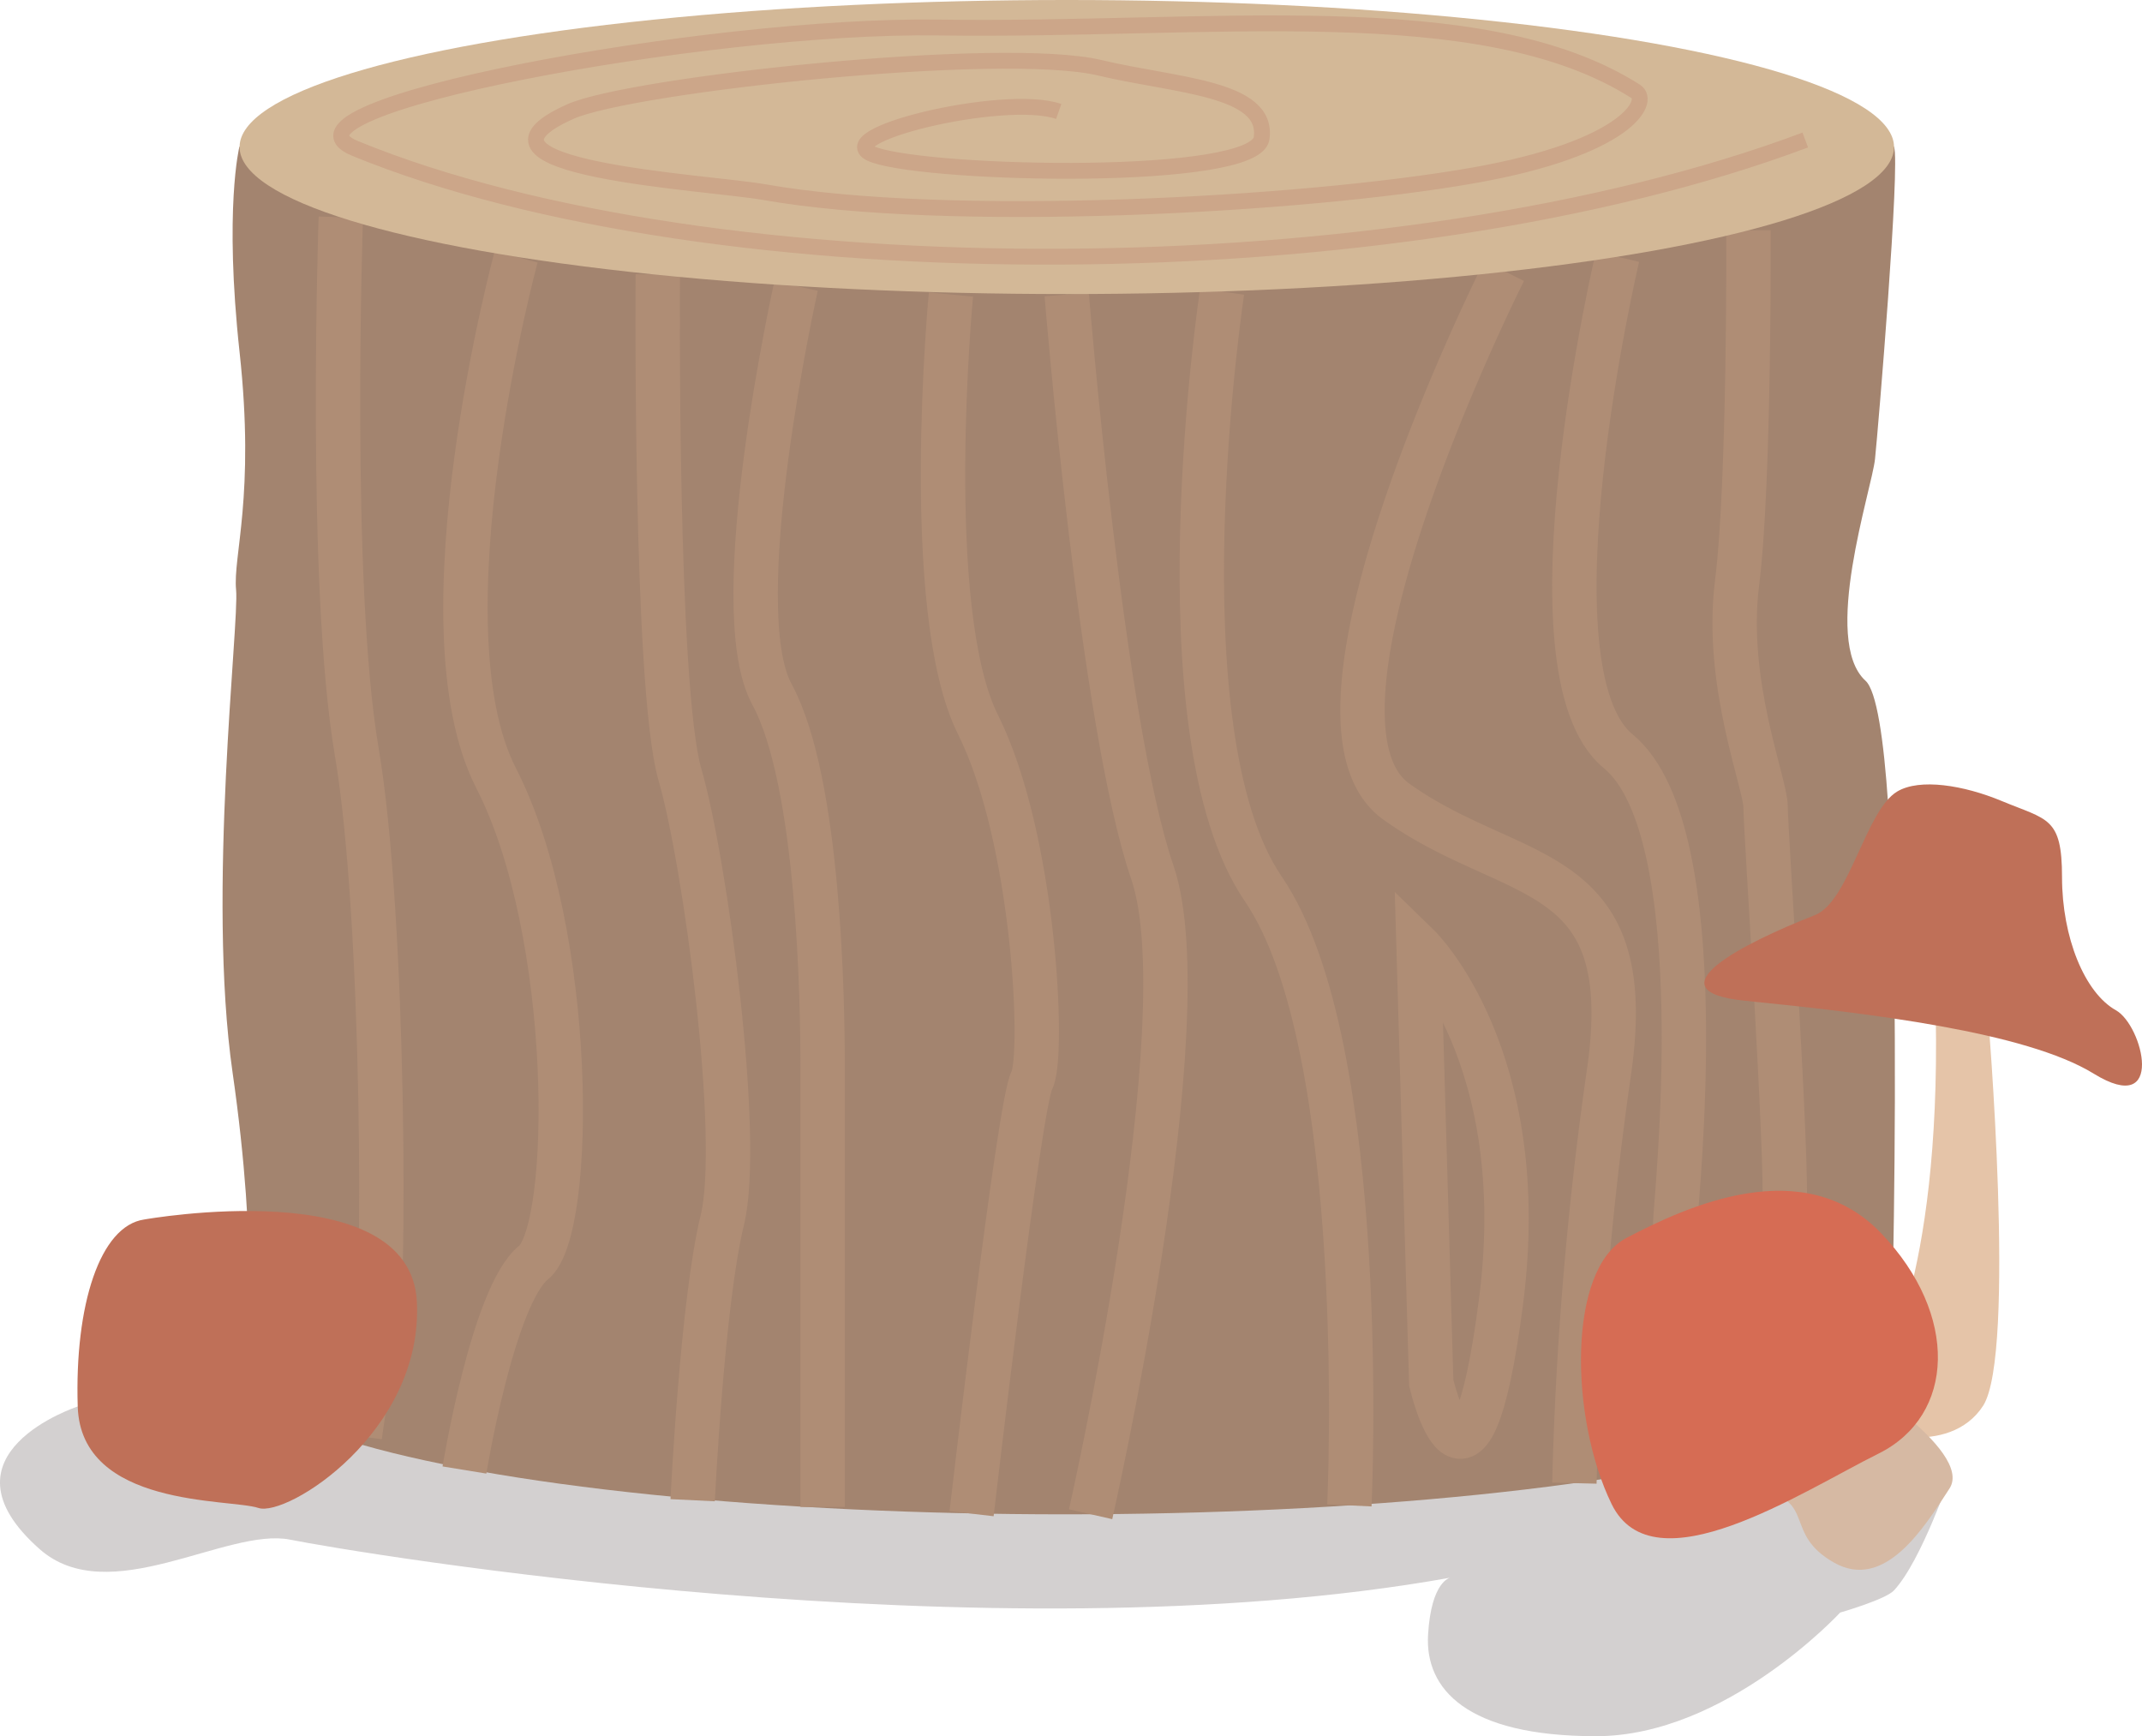 <svg xmlns="http://www.w3.org/2000/svg" viewBox="0 0 675.75 547.69"><defs><style>.cls-1{fill:#231815;opacity:0.2;}.cls-2{fill:#a3846f;}.cls-3,.cls-5{fill:none;stroke-miterlimit:10;}.cls-3{stroke:#af8d75;stroke-width:14px;}.cls-4{fill:#d3b897;}.cls-5{stroke:#cca689;stroke-width:5px;}.cls-6{fill:#e5c4a8;}.cls-7{fill:#bf7058;}.cls-8{fill:#d6b9a3;}.cls-9{fill:#d66c54;}</style></defs><title>是资源 5是</title><g id="图层_2" data-name="图层 2"><g id="图层_1-2" data-name="图层 1"><path class="cls-1" d="M24.52,443.69s-46,15-12,45c21.87,19.29,59-7,79-3s221,38,366,12c0,0-6,1-7,18s12,32,53,32,77-39,77-39,14.33-4.1,17-7c8.8-9.51,18-37,18-37l-68-60.54Z"/><ellipse class="cls-2" cx="335.99" cy="431.32" rx="260.97" ry="46.38"/><path class="cls-2" d="M75.52,46.29s-4.87,19.57.07,64.88-2.15,64.28-1.11,74.92-9.26,95.7-1.11,152.23,5.15,92.55,2.15,92.55h521s6-203.41-8-216.13,2-60.38,3-69.92,8-93.23,6-98.53S75.52,46.29,75.52,46.29Z"/><path class="cls-3" d="M551.61,72.66S552,152.32,548,183.93s9,63.22,9,70.59,7,109.58,6,128.54-5.8,10.52.1,69"/><path class="cls-3" d="M510.28,81s-30.76,130.59.24,156,18,143,18,148.33-1.31,77.55-1.31,77.55"/><path class="cls-3" d="M474.52,85.49s-71,140.91-34,167.39,77,18,67,85.82a1100.94,1100.94,0,0,0-10.84,129.16"/><path class="cls-3" d="M385.55,91.94s-21,138.7,13,188.49S425.7,474.88,425.7,474.88"/><path class="cls-3" d="M447.52,298.44s36,35,26,112.3-22,25.43-22,25.43Z"/><path class="cls-3" d="M336.52,92.91s11,135.61,27,182.22-19.46,202.54-19.46,202.54"/><path class="cls-3" d="M300,92.91s-9.49,99.59,8.51,135.61,21,104.88,17,112.3-19,136.67-19,136.67"/><path class="cls-3" d="M251.15,90.21S228.52,191.44,243.52,219s16,97.47,16,117.6V475.37"/><path class="cls-3" d="M207.52,86.55s-1,130.31,7,157.86,19.67,114.72,13.34,140.53-9.34,88.31-9.34,88.31"/><path class="cls-3" d="M162.83,81s-31.31,115.75-6.31,164.49S181.1,388,168.31,398.3s-21.79,65.42-21.79,65.42"/><path class="cls-3" d="M107.52,68.54s-4,115.48,5,168.45,9,174.81,6,187.53-5,28.6-5,28.6"/><ellipse class="cls-4" cx="336.55" cy="46.38" rx="260.97" ry="46.38"/><path class="cls-5" d="M569.52,44.17C441,92.38,225.14,93.21,112,46.82,81,34.11,223,7.62,296,8.68,381.65,9.92,467.3-2.16,516,28.81c5,3.18-3,18-51,26.49-54,9.54-165.86,15.56-224,5.29-18-3.17-101.4-7.4-61-25.42C199,26.69,316,14,347,21.39c23.76,5.69,53.33,6.23,51,22.25-2,13.78-103,11.66-122,5.3-17.12-5.73,41-19.79,58-13.77"/><path class="cls-6" d="M627.09,319.12s9.07,108-1.47,124.34-37.82,9.42-39.68,1.59,6.75-11.25,6.75-11.25,19.54-29.15,18-113.37S627.09,319.12,627.09,319.12Z"/><path class="cls-7" d="M572.52,288.69c10.92-4.27,16-33,26-39,7.11-4.25,21-2,33,3,14.42,6,19,5,19,24s7.12,36.47,17,42c8.52,4.77,15.76,34-7,20-21.49-13.23-71.14-19.11-110-23C520.52,312.69,549.52,297.69,572.52,288.69Z"/><path class="cls-8" d="M580.56,431.82s42.38,25.54,34.45,37.76-20.4,32.44-36.44,23.34-5.54-19.48-23.33-22.84S538,424,580.56,431.82Z"/><path class="cls-9" d="M513.11,390.51c18.94-9.91,55.91-27.09,80.4-1.43s23.38,57.42-.87,69.46-71,43-84.21,15.93S494.41,400.28,513.11,390.51Z"/><path class="cls-7" d="M45.52,384.69s84-15,86,26-41,68-50,65-56,0-57-32S31.52,386.69,45.52,384.69Z"/></g></g></svg>